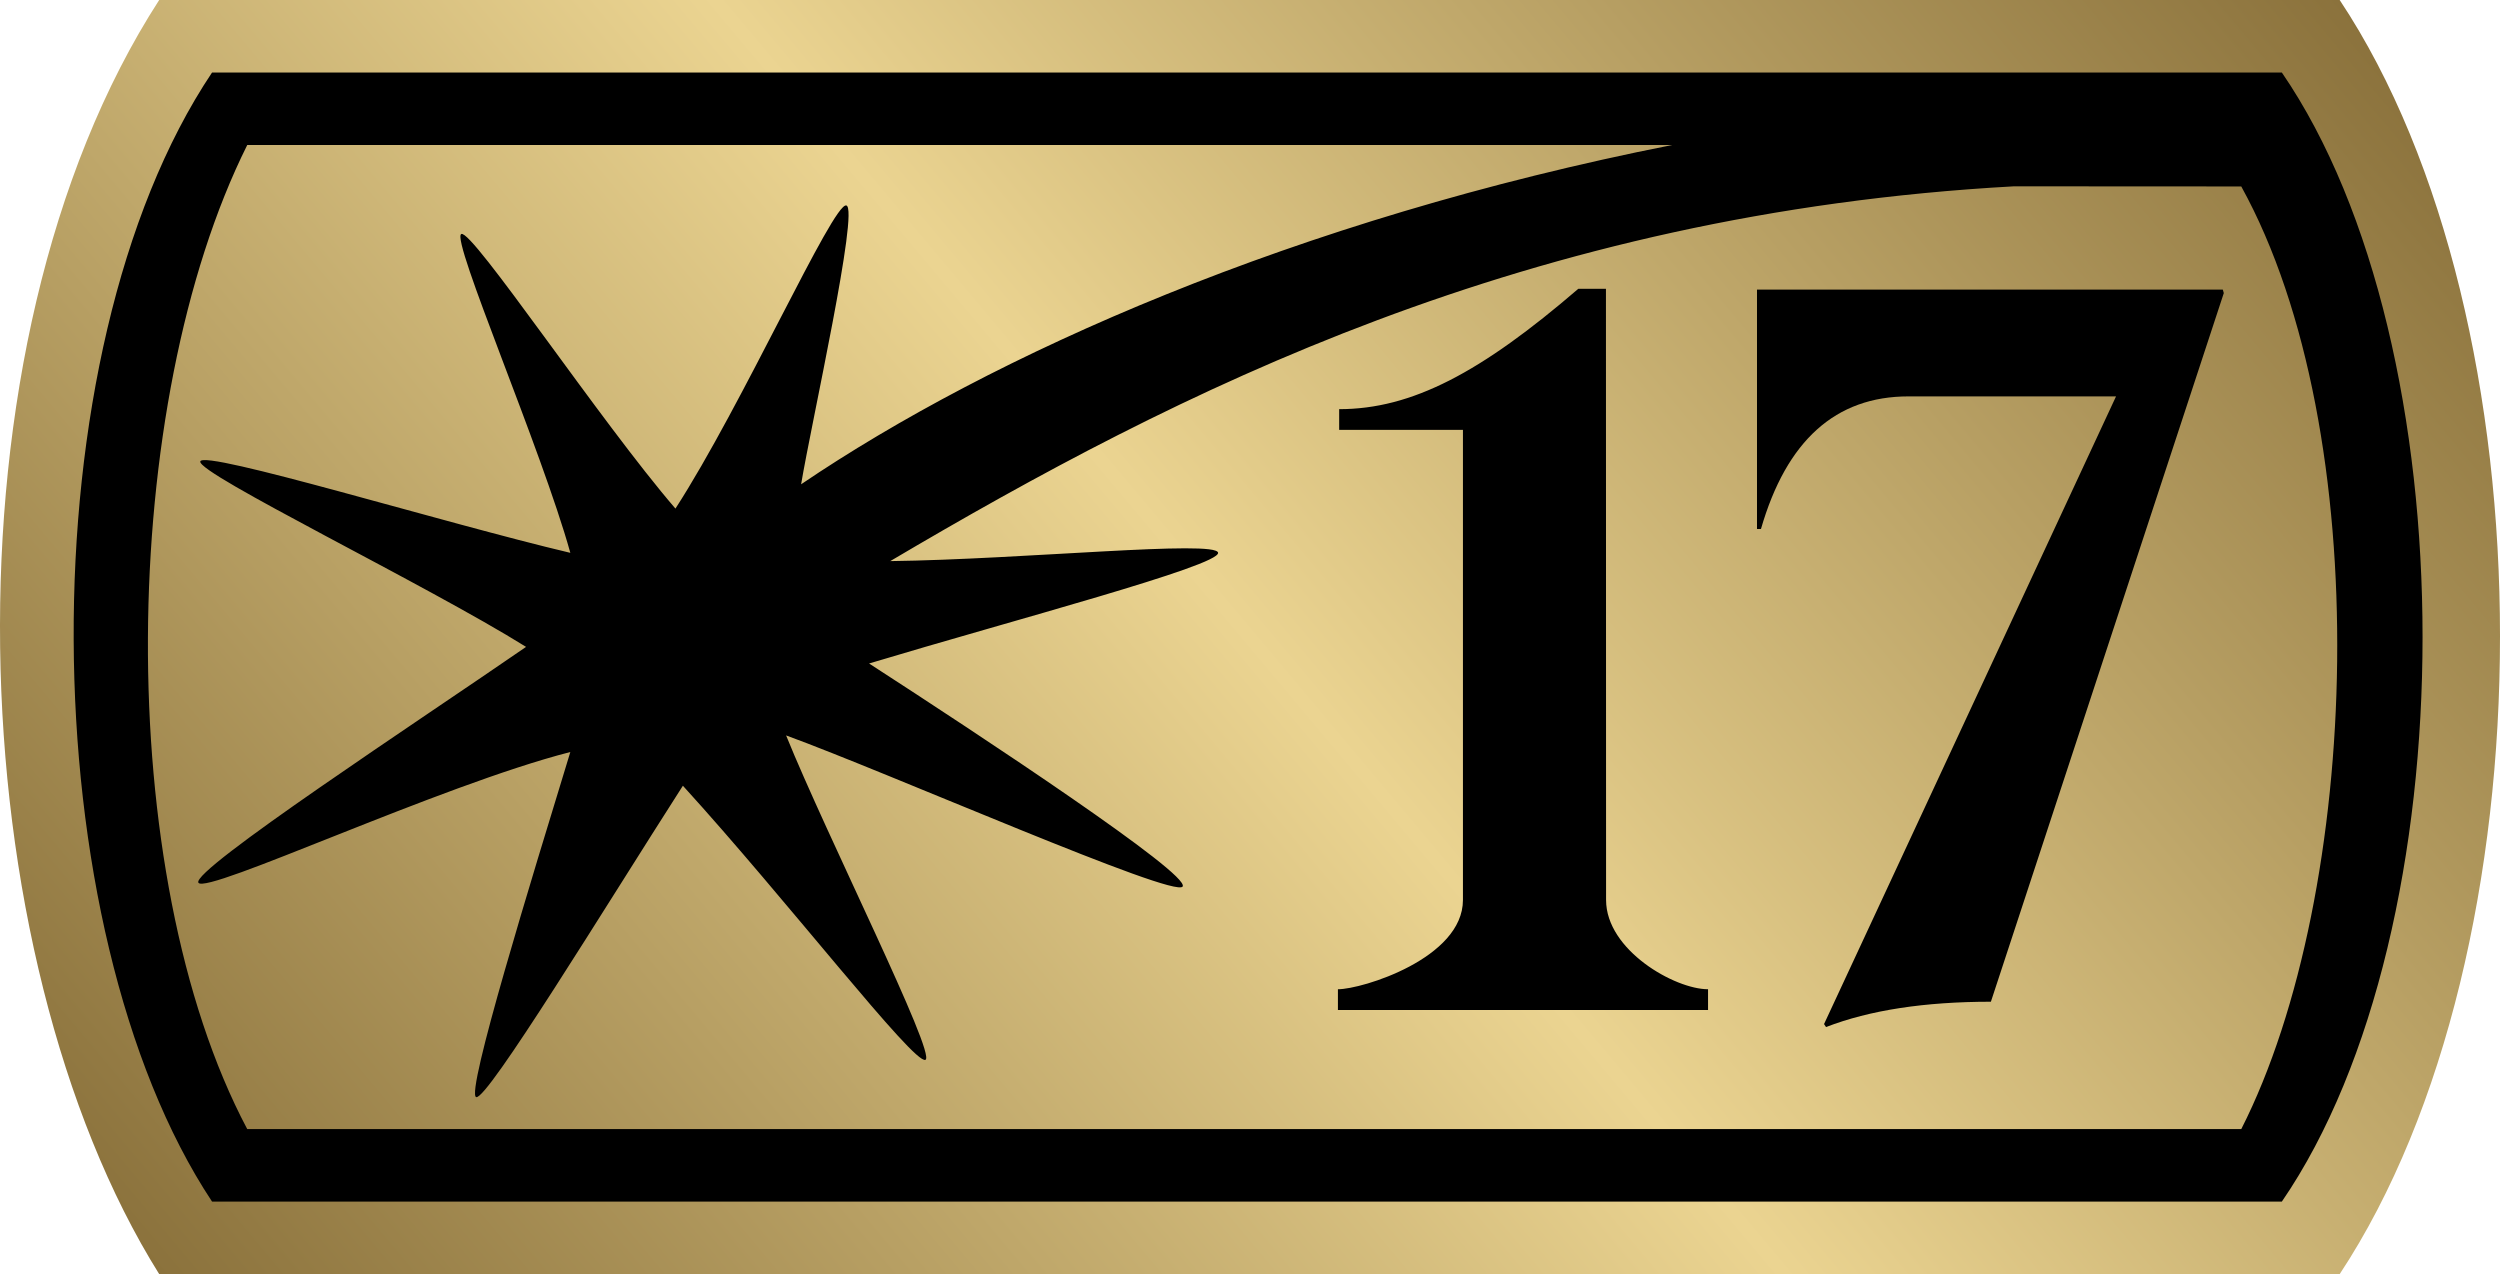 <svg xmlns="http://www.w3.org/2000/svg" width="482.69" height="246" viewBox="6.155 141.5 482.69 246"><g><path d="M40.997 141.73h416.792c40.857 61.515 40.857 181.653 0 243.54H40.997c-38.218-61.124-42.858-177.186 0-243.54"/><linearGradient id="a" x1="-44.701" x2="323.482" y1="697.971" y2="389.028" gradientTransform="translate(108 -279)" gradientUnits="userSpaceOnUse"><stop offset="0" style="stop-color:#8b723c"/><stop offset=".5" style="stop-color:#ebd491"/><stop offset="1" style="stop-color:#8b723c"/></linearGradient><path fill="url(#a)" d="M457.891 141.5h-421c-43.291 67.025-38.604 184.26 0 246h421c41.272-62.514 41.272-183.863 0-246m-11.165 232H47.098c-34.99-52.865-36.26-163.839 0-218h399.625c36.226 52.853 36.227 165.146.003 218m-7.835-196c-12.573 0-25.875-.025-43.899-.025-94.022 5.197-161.514 39.628-216.952 72.362 25.667-.333 63.009-4.136 63.3-1.608s-39.721 13.041-67.387 21.375c22.067 14.277 61.921 40.597 60.549 43.053s-56.864-21.98-76.571-29.166c7.856 19.419 29.096 61.65 26.902 62.639s-26.744-30.874-46.827-52.924c-14.964 23.348-37.833 60.827-39.914 60.122s10.735-42.259 18.181-66.634c-25.2 6.453-70.298 27.608-71.809 25.242-1.511-2.367 42.896-31.484 63.263-45.537-19.069-11.908-63.501-33.452-62.903-35.806.598-2.352 47.063 11.892 71.449 17.647-5.564-20.033-23.1-60.509-21.06-61.557s26.978 36.349 41.355 53.012c12.881-19.908 30.464-59.172 32.993-58.527s-6.785 42.138-8.729 53.834c36.793-24.924 95.356-51.097 168.152-65.501H53.891c-24.91 49.924-26.221 140.517 0 190h385c23.182-45.642 26.182-134.55 0-182.001m-102.953 159h-71.463v-4c4.683 0 24.139-5.982 24.139-17.238V224.5h-23.896v-4c14.019 0 27.37-7.052 46.174-23.242h5.333c0 22.681.025 83.165.025 118.003 0 9.698 13.271 17.238 19.688 17.238z" style="fill:url(#a)"/></g><path d="M345.389 243.631v-46.214h89.938l.19.671-44.968 136.821q-19.178 0-31.833 4.89l-.383-.574 56.378-121.193h-40.078q-21.095 0-28.477 25.6z"/></svg>